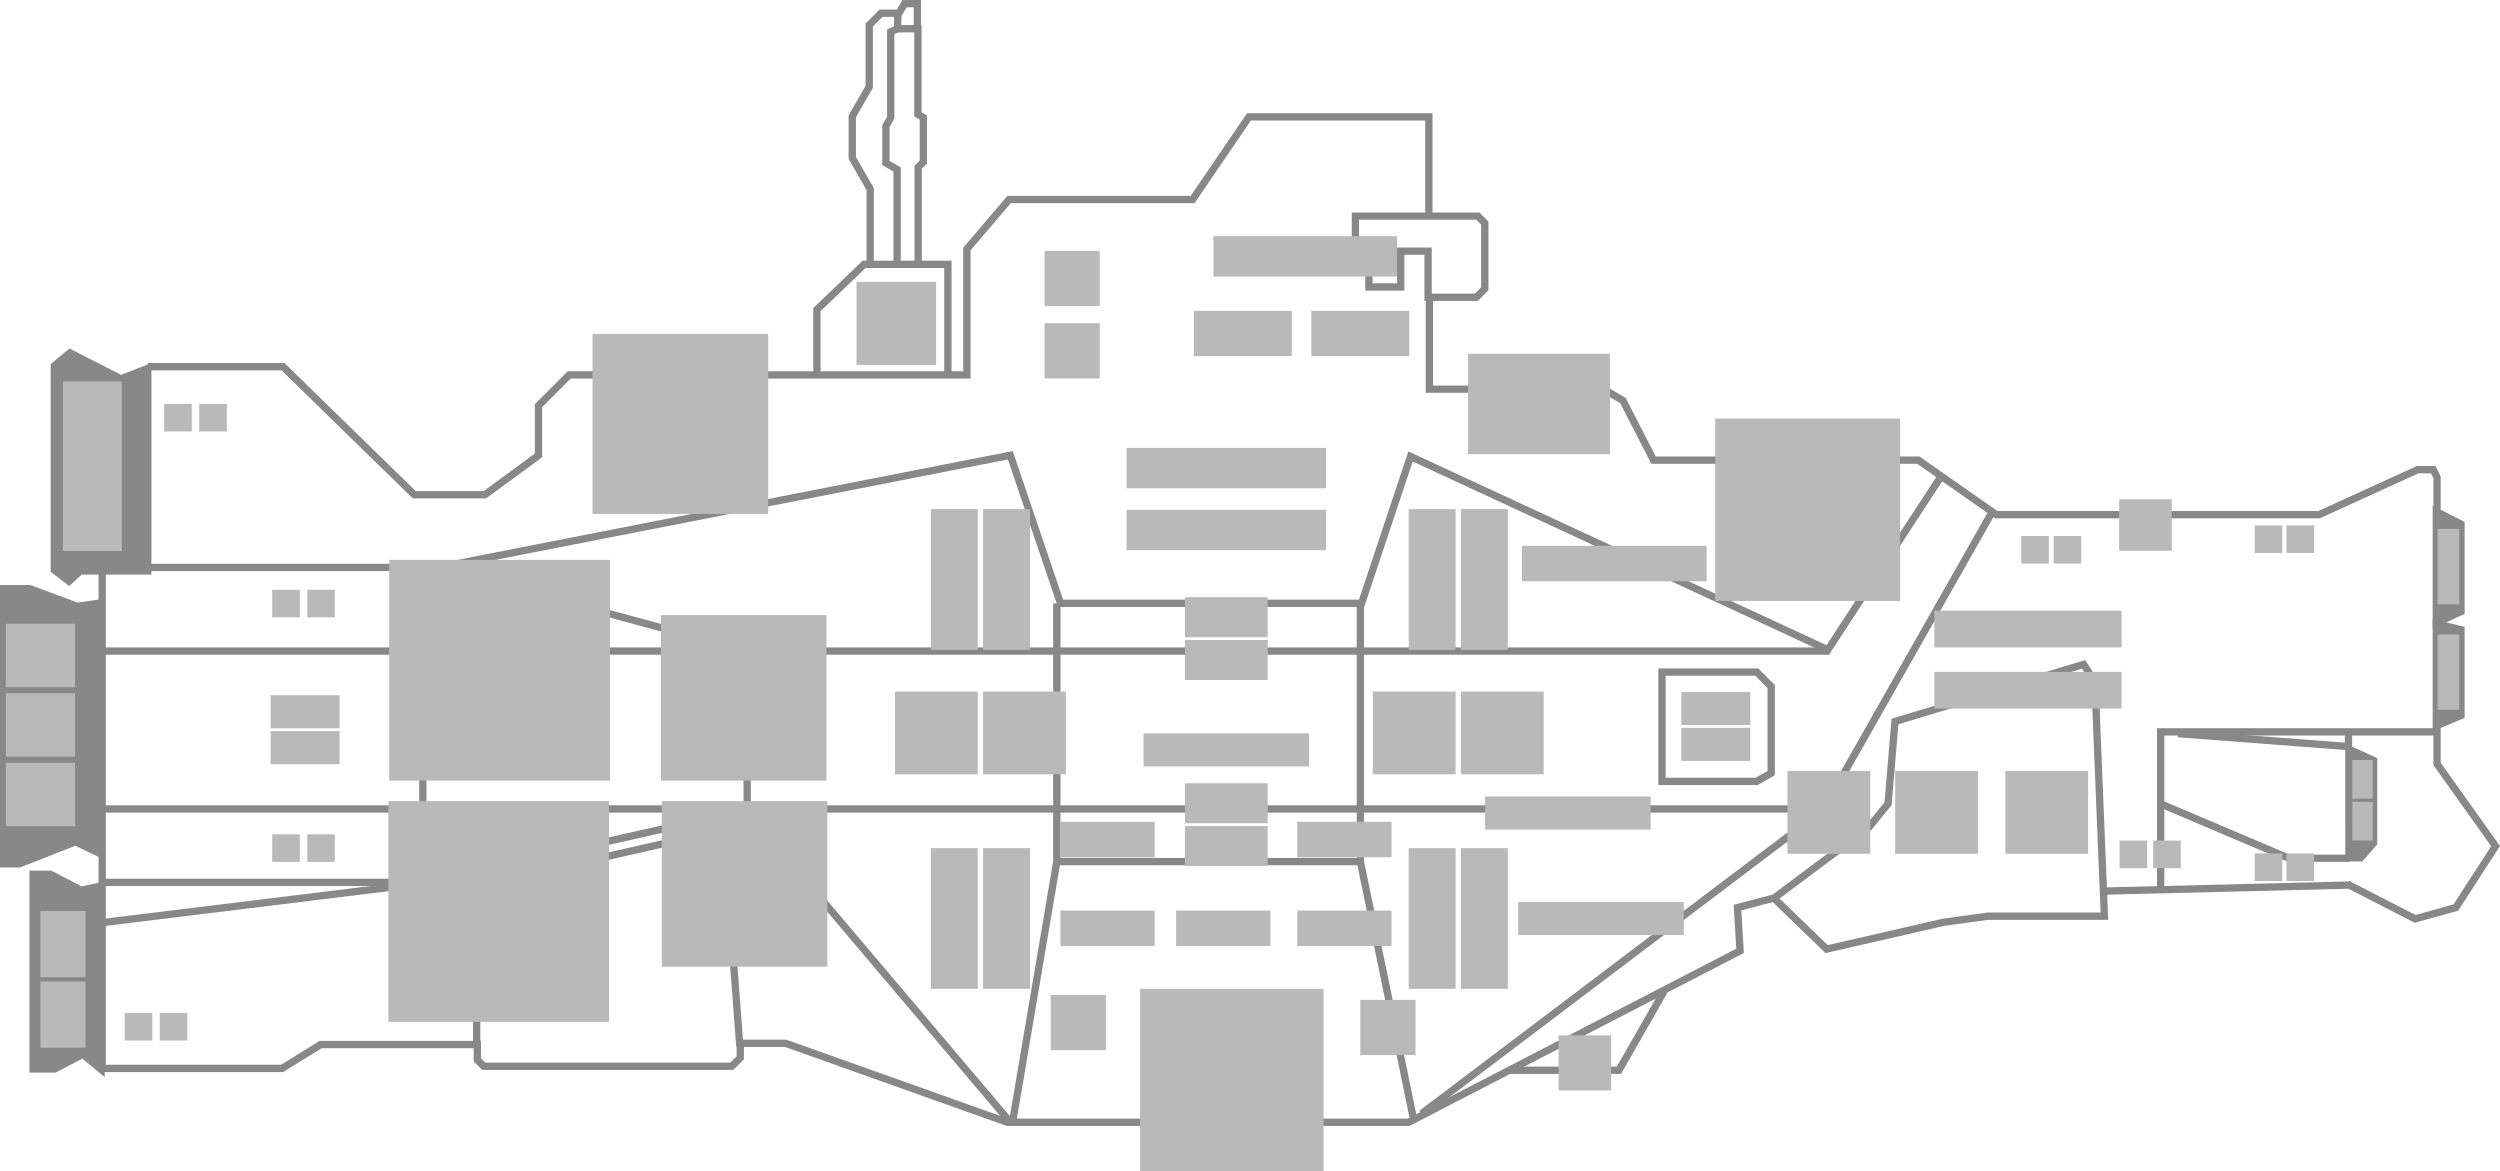 <?xml version="1.0" encoding="UTF-8" standalone="no"?>
<!-- Created with Inkscape (http://www.inkscape.org/) -->

<svg
   width="90.604mm"
   height="42.446mm"
   viewBox="0 0 90.604 42.446"
   version="1.1"
   id="svg2420"
   xml:space="preserve"
   class="solomon-dc-board"
   xmlns="http://www.w3.org/2000/svg"
   xmlns:svg="http://www.w3.org/2000/svg"><defs
     id="defs2417" /><g
     id="frame"
     transform="translate(-31.78,-42.005)"><path
       style="fill:#888888;fill-opacity:1;fill-rule:evenodd;stroke:#888888;stroke-width:0.265px;stroke-linecap:butt;stroke-linejoin:miter;stroke-opacity:1"
       d="m 37.135,55.357 -0.972,0.376 -1.85,-0.941 -0.565,0.47 v 7.402 l 0.533,0.408 0.408,-0.376 h 2.446 z"
       id="path2553" /><path
       style="fill:#888888;fill-opacity:1;fill-rule:evenodd;stroke:#888888;stroke-width:0.265px;stroke-linecap:butt;stroke-linejoin:miter;stroke-opacity:1"
       d="m 35.425,63.856 -0.847,0.125 -1.725,-0.643 H 31.912 v 9.974 h 0.565 l 2.039,-0.8 0.91,0.439 z"
       id="path2555" /><path
       style="fill:#888888;fill-opacity:1;fill-rule:evenodd;stroke:#888888;stroke-width:0.265px;stroke-linecap:butt;stroke-linejoin:miter;stroke-opacity:1"
       d="m 35.441,74.112 -0.721,0.157 -1.113,-0.58 h -0.627 v 7.057 h 0.784 l 1.019,-0.533 0.659,0.549 z"
       id="path2557" /><path
       style="fill:#888888;fill-opacity:1;fill-rule:evenodd;stroke:#888888;stroke-width:0.265px;stroke-linecap:butt;stroke-linejoin:miter;stroke-opacity:1"
       d="m 120.076,60.547 0.894,0.455 v 3.168 l -0.894,0.408 z"
       id="path2559" /><path
       style="fill:#888888;fill-opacity:1;fill-rule:evenodd;stroke:#888888;stroke-width:0.265px;stroke-linecap:butt;stroke-linejoin:miter;stroke-opacity:1"
       d="m 120.076,64.609 0.894,0.22 v 3.105 l -0.894,0.376 z"
       id="path2561" /><path
       style="fill:#888888;fill-opacity:1;fill-rule:evenodd;stroke:#888888;stroke-width:0.265px;stroke-linecap:butt;stroke-linejoin:miter;stroke-opacity:1"
       d="m 116.908,69.157 0.894,0.408 v 2.995 l -0.47,0.533 h -0.423 z"
       id="path2563" /><path
       style="fill:none;fill-rule:evenodd;stroke:#888888;stroke-width:0.265px;stroke-linecap:butt;stroke-linejoin:miter;stroke-opacity:1"
       d="m 80.902,49.837 h 4.438 l 0.251,0.251 v 2.384 l -0.306,0.306 h -1.749 v -1.67 h -2.635 z"
       id="path2565" /><path
       style="fill:none;fill-rule:evenodd;stroke:#888888;stroke-width:0.265px;stroke-linecap:butt;stroke-linejoin:miter;stroke-opacity:1"
       d="m 37.135,55.294 h 4.901 l 4.759,4.642 h 2.556 l 1.945,-1.427 v -1.803 l 1.113,-1.113 h 14.412 v -4.562 l 1.53,-1.796 h 6.653 l 2.04,-2.994 h 6.52 v 3.548"
       id="path2567" /><path
       style="fill:none;fill-rule:evenodd;stroke:#888888;stroke-width:0.265px;stroke-linecap:butt;stroke-linejoin:miter;stroke-opacity:1"
       d="m 82.544,51.097 v 1.308 h -1.153 v -1.308"
       id="path2569" /><path
       style="fill:none;fill-rule:evenodd;stroke:#888888;stroke-width:0.265px;stroke-linecap:butt;stroke-linejoin:miter;stroke-opacity:1"
       d="m 83.584,52.722 v 3.387 h 6.304 l 0.708,0.409 1.111,2.163 h 9.597 l 2.823,1.976 h 11.699 l 3.575,-1.631 h 0.565 l 0.136,0.276 v 10.388 l 2.122,2.98 -1.443,2.227 -1.474,0.408 -2.446,-1.255"
       id="path2571" /><path
       style="fill:none;fill-rule:evenodd;stroke:#888888;stroke-width:0.265px;stroke-linecap:butt;stroke-linejoin:miter;stroke-opacity:1"
       d="m 35.484,62.651 v 18.075 h 6.52 l 1.397,-0.865 h 5.677 v 0.554 l 0.233,0.233 h 8.993 l 0.305,-0.305 V 79.817 h 1.647 l 8.028,2.861 h 14.548 l 12.011,-6.213 -0.094,-1.568 1.317,-0.345 1.913,1.85 4.234,-0.972 1.6,-0.22 h 4.234 l -0.345,-8.5 -0.408,-0.627 -6.837,2.07 -0.251,2.98 -0.69,0.847 -3.481,2.603"
       id="path2573" /><path
       style="fill:none;fill-rule:evenodd;stroke:#888888;stroke-width:0.265px;stroke-linecap:butt;stroke-linejoin:miter;stroke-opacity:1"
       d="m 86.438,80.793 h 4.015 l 1.631,-2.854"
       id="path2575" /><path
       style="fill:none;fill-rule:evenodd;stroke:#888888;stroke-width:0.265px;stroke-linecap:butt;stroke-linejoin:miter;stroke-opacity:1"
       d="m 108.016,74.3 8.97,-0.22"
       id="path2577" /><path
       style="fill:none;fill-rule:evenodd;stroke:#888888;stroke-width:0.265px;stroke-linecap:butt;stroke-linejoin:miter;stroke-opacity:1"
       d="m 120.091,68.529 h -10.005 v 5.74"
       id="path2579" /><path
       style="fill:none;fill-rule:evenodd;stroke:#888888;stroke-width:0.265px;stroke-linecap:butt;stroke-linejoin:miter;stroke-opacity:1"
       d="m 110.714,68.592 6.179,0.47 v -0.533"
       id="path2581" /><path
       style="fill:none;fill-rule:evenodd;stroke:#888888;stroke-width:0.265px;stroke-linecap:butt;stroke-linejoin:miter;stroke-opacity:1"
       d="m 110.149,71.164 4.579,1.945 h 2.195"
       id="path2583" /><path
       style="fill:none;fill-rule:evenodd;stroke:#888888;stroke-width:0.265px;stroke-linecap:butt;stroke-linejoin:miter;stroke-opacity:1"
       d="m 61.387,55.577 v -2.351 l 1.708,-1.641 h 3.038 v 4.036"
       id="path2585" /><path
       style="fill:none;fill-rule:evenodd;stroke:#888888;stroke-width:0.265px;stroke-linecap:butt;stroke-linejoin:miter;stroke-opacity:1"
       d="M 64.292,51.54 V 48.147 L 63.887,47.913 V 46.573 l 0.175,-0.303 v -3.113 l 0.252,-0.111 h 0.732 v 3.105 l 0.198,0.114 v 1.616 l -0.188,0.188 v 3.538"
       id="path2587" /><path
       style="fill:none;fill-rule:evenodd;stroke:#888888;stroke-width:0.265px;stroke-linecap:butt;stroke-linejoin:miter;stroke-opacity:1"
       d="m 63.317,51.673 v -2.817 l -0.649,-1.124 v -1.515 l 0.614,-1.063 v -2.242 l 0.428,-0.428 h 0.65 l 0.201,-0.348 h 0.465 v 0.931"
       id="path2589" /><path
       style="fill:none;fill-rule:evenodd;stroke:#888888;stroke-width:0.265px;stroke-linecap:butt;stroke-linejoin:miter;stroke-opacity:1"
       d="m 64.315,42.558 v 0.51"
       id="path2591" /><path
       style="fill:none;fill-rule:evenodd;stroke:#888888;stroke-width:0.265px;stroke-linecap:butt;stroke-linejoin:miter;stroke-opacity:1"
       d="m 37.135,62.57 h 10.507 l 20.754,-4.066 1.819,5.367 h 10.911 l 1.774,-5.323 15.125,7.008 4.081,-6.254"
       id="path2593" /><path
       style="fill:none;fill-rule:evenodd;stroke:#888888;stroke-width:0.265px;stroke-linecap:butt;stroke-linejoin:miter;stroke-opacity:1"
       d="M 104.012,60.5 97.847,71.367 83.298,82.367"
       id="path2595" /><path
       style="fill:none;fill-rule:evenodd;stroke:#888888;stroke-width:0.265px;stroke-linecap:butt;stroke-linejoin:miter;stroke-opacity:1"
       d="m 49.056,79.794 v -5.677 l 8.206,-1.863 h 0.754 l 0.577,7.673"
       id="path2597" /><path
       style="fill:none;fill-rule:evenodd;stroke:#888888;stroke-width:0.265px;stroke-linecap:butt;stroke-linejoin:miter;stroke-opacity:1"
       d="M 35.44,75.448 47.016,74.028 58.815,71.367 68.395,82.677"
       id="path2599" /><path
       style="fill:none;fill-rule:evenodd;stroke:#888888;stroke-width:0.265px;stroke-linecap:butt;stroke-linejoin:miter;stroke-opacity:1"
       d="m 70.081,63.871 v 9.359 l -1.597,9.403"
       id="path2601" /><path
       style="fill:none;fill-rule:evenodd;stroke:#888888;stroke-width:0.265px;stroke-linecap:butt;stroke-linejoin:miter;stroke-opacity:1"
       d="m 81.081,63.871 v 9.359 l 1.952,9.448"
       id="path2603" /><path
       style="fill:none;fill-rule:evenodd;stroke:#888888;stroke-width:0.265px;stroke-linecap:butt;stroke-linejoin:miter;stroke-opacity:1"
       d="m 92.014,66.361 v 3.963 h 3.431 l 0.526,-0.3 V 66.887 L 95.445,66.361 Z"
       id="path2605" /><path
       style="fill:none;fill-rule:evenodd;stroke:#888888;stroke-width:0.265px;stroke-linecap:butt;stroke-linejoin:miter;stroke-opacity:1"
       d="M 35.44,73.984 H 46.927"
       id="path2607" /><path
       style="fill:none;fill-rule:evenodd;stroke:#888888;stroke-width:0.265px;stroke-linecap:butt;stroke-linejoin:miter;stroke-opacity:1"
       d="M 47.105,62.585 V 73.984"
       id="path2609" /><path
       style="fill:none;fill-rule:evenodd;stroke:#888888;stroke-width:0.265px;stroke-linecap:butt;stroke-linejoin:miter;stroke-opacity:1"
       d="m 47.726,62.585 11.133,3.016 v 5.899"
       id="path2611" /><path
       style="fill:none;fill-rule:evenodd;stroke:#888888;stroke-width:0.265px;stroke-linecap:butt;stroke-linejoin:miter;stroke-opacity:1"
       d="M 35.395,65.601 H 98.069"
       id="path2648" /><path
       style="fill:none;fill-rule:evenodd;stroke:#888888;stroke-width:0.265px;stroke-linecap:butt;stroke-linejoin:miter;stroke-opacity:1"
       d="M 97.847,71.323 H 35.44"
       id="path2650" /><path
       style="fill:none;fill-rule:evenodd;stroke:#888888;stroke-width:0.265px;stroke-linecap:butt;stroke-linejoin:miter;stroke-opacity:1"
       d="M 70.125,73.23 H 81.125"
       id="path2652" /></g><g
     id="sockets"
     transform="translate(-31.78,-42.005)"><rect
       style="fill:#b9b9b9;fill-opacity:1;stroke:none;stroke-width:0.309;stroke-linejoin:round;stroke-miterlimit:2.2;stroke-dashoffset:9.8;stroke-opacity:1"
       id="socket--gtO0aqGDEOH-Tm612wAoA"
       width="3"
       height="1.45"
       x="74.724"
       y="70.391"
       class="socket mount"
       data-width="3"
       data-height="4"
       data-length="3" /><rect
       style="fill:#b9b9b9;fill-opacity:1;stroke:none;stroke-width:0.309;stroke-linejoin:round;stroke-miterlimit:2.2;stroke-dashoffset:9.8;stroke-opacity:1"
       id="socket-eBG0UhrBiky4nUx81rPbLw"
       width="3"
       height="1.45"
       x="74.724"
       y="71.941"
       class="socket mount"
       data-width="3"
       data-height="4"
       data-length="3" /><rect
       style="fill:#b9b9b9;fill-opacity:1;stroke:none;stroke-width:0.5;stroke-linejoin:round;stroke-miterlimit:2.2;stroke-dashoffset:9.8;stroke-opacity:1"
       id="socket-bJoNrv9cnkC4ZJOT6Hd8Dg"
       width="2.133"
       height="6.147"
       x="34.061"
       y="55.827" /><rect
       style="fill:#b9b9b9;fill-opacity:1;stroke:none;stroke-width:0.28;stroke-linejoin:round;stroke-miterlimit:2.2;stroke-dashoffset:9.8;stroke-opacity:1"
       id="socket-9TvTmy84rUuApJxRvkZbnw"
       width="2.509"
       height="2.3"
       x="31.991"
       y="64.609" /><rect
       style="fill:#b9b9b9;fill-opacity:1;stroke:none;stroke-width:0.28;stroke-linejoin:round;stroke-miterlimit:2.2;stroke-dashoffset:9.8;stroke-opacity:1"
       id="socket-C6tiQPgvz0OrnYbMj2CHHg"
       width="2.509"
       height="2.3"
       x="31.991"
       y="67.129" /><rect
       style="fill:#b9b9b9;fill-opacity:1;stroke:none;stroke-width:0.28;stroke-linejoin:round;stroke-miterlimit:2.2;stroke-dashoffset:9.8;stroke-opacity:1"
       id="socket-IVgBw8B690uHkan_Wb4THw"
       width="2.509"
       height="2.3"
       x="31.991"
       y="69.648" /><rect
       style="fill:#b9b9b9;fill-opacity:1;stroke:none;stroke-width:0.348;stroke-linejoin:round;stroke-miterlimit:2.2;stroke-dashoffset:9.8;stroke-opacity:1"
       id="socket-Dgwtbror90uhkawRp3StEw"
       width="1.631"
       height="2.4"
       x="33.245"
       y="75.022" /><rect
       style="fill:#b9b9b9;fill-opacity:1;stroke:none;stroke-width:0.348;stroke-linejoin:round;stroke-miterlimit:2.2;stroke-dashoffset:9.8;stroke-opacity:1"
       id="socket-FHaf76uPvkukJgBJrdmDVA"
       width="1.631"
       height="2.4"
       x="33.245"
       y="77.577" /><rect
       style="fill:#b9b9b9;fill-opacity:1;stroke:none;stroke-width:0.346;stroke-linejoin:round;stroke-miterlimit:2.2;stroke-dashoffset:9.8;stroke-opacity:1"
       id="socket-MOEkzbea10um7oml8HwD4w"
       width="0.737"
       height="1.4"
       x="117.033"
       y="69.549" /><rect
       style="fill:#b9b9b9;fill-opacity:1;stroke:none;stroke-width:0.346;stroke-linejoin:round;stroke-miterlimit:2.2;stroke-dashoffset:9.8;stroke-opacity:1"
       id="socket-eN7qicxqIkmuJ2hrdHczaQ"
       width="0.737"
       height="1.4"
       x="117.033"
       y="71.066" /><rect
       style="fill:#b9b9b9;fill-opacity:1;stroke:none;stroke-width:0.5;stroke-linejoin:round;stroke-miterlimit:2.2;stroke-dashoffset:9.8;stroke-opacity:1"
       id="socket-a4BwxP6SGUuPghvxhIyO4Q"
       width="0.784"
       height="2.729"
       x="120.123"
       y="61.175" /><rect
       style="fill:#b9b9b9;fill-opacity:1;stroke:none;stroke-width:0.5;stroke-linejoin:round;stroke-miterlimit:2.2;stroke-dashoffset:9.8;stroke-opacity:1"
       id="socket-a1LQ7-88xkClL9HL80Kr3w"
       width="0.784"
       height="2.729"
       x="120.123"
       y="65.001" /><rect
       style="fill:#b9b9b9;fill-opacity:1;stroke:none;stroke-width:0.231;stroke-linejoin:round;stroke-miterlimit:2.2;stroke-dashoffset:9.8;stroke-opacity:1"
       id="socket--up3vHQlOESiiOUTAY7UXA"
       width="1"
       height="1"
       x="37.73"
       y="56.643" /><rect
       style="fill:#b9b9b9;fill-opacity:1;stroke:none;stroke-width:0.231;stroke-linejoin:round;stroke-miterlimit:2.2;stroke-dashoffset:9.8;stroke-opacity:1"
       id="socket-I71KrscNIkam56voCXRRIA"
       width="1"
       height="1"
       x="39.001"
       y="56.643" /><rect
       style="fill:#b9b9b9;fill-opacity:1;stroke:none;stroke-width:0.231;stroke-linejoin:round;stroke-miterlimit:2.2;stroke-dashoffset:9.8;stroke-opacity:1"
       id="socket-i-ArWYYn0UqVttcZ9ZTbLA"
       width="1"
       height="1"
       x="36.3"
       y="78.716" /><rect
       style="fill:#b9b9b9;fill-opacity:1;stroke:none;stroke-width:0.231;stroke-linejoin:round;stroke-miterlimit:2.2;stroke-dashoffset:9.8;stroke-opacity:1"
       id="socket-KwiQYzz3MUG8sBnLSRAOTA"
       width="1"
       height="1"
       x="37.57"
       y="78.716" /><rect
       style="fill:#b9b9b9;fill-opacity:1;stroke:none;stroke-width:0.231;stroke-linejoin:round;stroke-miterlimit:2.2;stroke-dashoffset:9.8;stroke-opacity:1"
       id="socket-coJExyELBkCGhQjfomExGw"
       width="1"
       height="1"
       x="41.645"
       y="63.379" /><rect
       style="fill:#b9b9b9;fill-opacity:1;stroke:none;stroke-width:0.231;stroke-linejoin:round;stroke-miterlimit:2.2;stroke-dashoffset:9.8;stroke-opacity:1"
       id="socket-7YzR1jExIU6qekh496d9Qg"
       width="1"
       height="1"
       x="42.915"
       y="63.379" /><rect
       style="fill:#b9b9b9;fill-opacity:1;stroke:none;stroke-width:0.231;stroke-linejoin:round;stroke-miterlimit:2.2;stroke-dashoffset:9.8;stroke-opacity:1"
       id="socket-BV5zK-7QZE65XZkgq56X0g"
       width="1"
       height="1"
       x="41.645"
       y="72.243" /><rect
       style="fill:#b9b9b9;fill-opacity:1;stroke:none;stroke-width:0.231;stroke-linejoin:round;stroke-miterlimit:2.2;stroke-dashoffset:9.8;stroke-opacity:1"
       id="socket-Xi3EOD8Stk66iawlswre3A"
       width="1"
       height="1"
       x="42.915"
       y="72.243" /><rect
       style="fill:#b9b9b9;fill-opacity:1;stroke:none;stroke-width:0.35;stroke-linejoin:round;stroke-miterlimit:2.2;stroke-dashoffset:9.8;stroke-opacity:1"
       id="socket-37oZ894X7kG2Dq0E5mEKDQ"
       width="2.5"
       height="1.2"
       x="41.588"
       y="67.201"
       class="socket mount"
       data-width="2"
       data-length="2"
       data-height="2" /><rect
       style="fill:#b9b9b9;fill-opacity:1;stroke:none;stroke-width:0.35;stroke-linejoin:round;stroke-miterlimit:2.2;stroke-dashoffset:9.8;stroke-opacity:1"
       id="socket-M6NaSvLam06C-1DTggI99g"
       width="2.5"
       height="1.2"
       x="41.588"
       y="68.501"
       class="socket mount"
       data-width="2"
       data-height="2"
       data-length="2" /><rect
       style="fill:#b9b9b9;fill-opacity:1;stroke:none;stroke-width:0.522;stroke-linejoin:round;stroke-miterlimit:2.2;stroke-dashoffset:9.8;stroke-opacity:1"
       id="socket-1I5WRAX0oU6zIv7yEvqfmQ"
       width="8"
       height="8"
       x="45.885"
       y="62.296"
       class="socket module"
       data-length="16"
       data-height="10"
       data-width="8" /><rect
       style="fill:#b9b9b9;fill-opacity:1;stroke:none;stroke-width:0.507;stroke-linejoin:round;stroke-miterlimit:2.2;stroke-dashoffset:9.8;stroke-opacity:1"
       id="socket-98aZYYnrXUWKXheUXHoLLw"
       width="8"
       height="8"
       x="45.854"
       y="71.039"
       class="socket module"
       data-length="12"
       data-height="10"
       data-width="8" /><rect
       style="fill:#b9b9b9;fill-opacity:1;stroke:none;stroke-width:0.431;stroke-linejoin:round;stroke-miterlimit:2.2;stroke-dashoffset:9.8;stroke-opacity:1"
       id="socket-Cz_cm8aRt0mRiYxdq26V7A"
       width="6"
       height="6"
       x="55.733"
       y="64.296"
       class="socket module"
       data-width="8"
       data-height="8"
       data-length="8" /><rect
       style="fill:#b9b9b9;fill-opacity:1;stroke:none;stroke-width:0.438;stroke-linejoin:round;stroke-miterlimit:2.2;stroke-dashoffset:9.8;stroke-opacity:1"
       id="socket-eOvmJ625f0yGavYASYtYYQ"
       width="6"
       height="6"
       x="55.764"
       y="71.039"
       class="socket module"
       data-width="8"
       data-height="8"
       data-length="8" /><rect
       style="fill:#b9b9b9;fill-opacity:1;stroke:none;stroke-width:0.5;stroke-linejoin:round;stroke-miterlimit:2.2;stroke-dashoffset:9.8;stroke-opacity:1"
       id="socket-N5nMrtk4bkiSDzOffAmI1w"
       width="6.367"
       height="6.524"
       x="53.255"
       y="54.106"
       class="socket mount"
       data-width="8"
       data-height="7"
       data-length="8" /><rect
       style="fill:#b9b9b9;fill-opacity:1;stroke:none;stroke-width:0.5;stroke-linejoin:round;stroke-miterlimit:2.2;stroke-dashoffset:9.8;stroke-opacity:1"
       id="socket-ixVX_-v6JEyGqFpX8ygF2w"
       width="2.885"
       height="3.011"
       x="62.821"
       y="52.22" /><rect
       style="fill:#b9b9b9;fill-opacity:1;stroke:none;stroke-width:0.541;stroke-linejoin:round;stroke-miterlimit:2.2;stroke-dashoffset:9.8;stroke-opacity:1"
       id="socket-tgWD8fbOBEWq4KfvYDN_BQ"
       width="3"
       height="3"
       x="64.215"
       y="67.068"
       class="socket module"
       data-width="3"
       data-height="3"
       data-length="3" /><rect
       style="fill:#b9b9b9;fill-opacity:1;stroke:none;stroke-width:0.541;stroke-linejoin:round;stroke-miterlimit:2.2;stroke-dashoffset:9.8;stroke-opacity:1"
       id="socket-cVsLdxme_kGSU2jWlYnXzg"
       width="3"
       height="3"
       x="67.408"
       y="67.068"
       class="socket module"
       data-width="3"
       data-height="3"
       data-length="3" /><rect
       style="fill:#b9b9b9;fill-opacity:1;stroke:none;stroke-width:0.491;stroke-linejoin:round;stroke-miterlimit:2.2;stroke-dashoffset:9.8;stroke-opacity:1"
       id="socket-MjJFzcmp2kCLRWmjC30TKA"
       width="2"
       height="2"
       x="69.859"
       y="78.065"
       class="socket module"
       data-width="2"
       data-height="2"
       data-length="2" /><rect
       style="fill:#b9b9b9;fill-opacity:1;stroke:none;stroke-width:0.5;stroke-linejoin:round;stroke-miterlimit:2.2;stroke-dashoffset:9.8;stroke-opacity:1"
       id="socket-HsGDhCR_T0KH1ddzUnSHmA"
       width="6.653"
       height="6.609"
       x="73.097"
       y="77.843"
       class="socket mount"
       data-width="8"
       data-height="7"
       data-length="8" /><rect
       style="fill:#b9b9b9;fill-opacity:1;stroke:none;stroke-width:0.507;stroke-linejoin:round;stroke-miterlimit:2.2;stroke-dashoffset:9.8;stroke-opacity:1"
       id="socket-31ilgFi2f0ScvJbFia-Opg"
       width="2"
       height="2"
       x="81.081"
       y="78.242"
       class="socket module"
       data-width="2"
       data-height="2"
       data-length="2" /><rect
       style="fill:#b9b9b9;fill-opacity:1;stroke:none;stroke-width:0.5;stroke-linejoin:round;stroke-miterlimit:2.2;stroke-dashoffset:9.8;stroke-opacity:1"
       id="socket-09AenxIgokykwMTCMJz24w"
       width="3.415"
       height="1.286"
       x="70.214"
       y="75.004"
       class="socket compartment"
       data-width="6"
       data-height="1"
       data-length="4" /><rect
       style="fill:#b9b9b9;fill-opacity:1;stroke:none;stroke-width:0.5;stroke-linejoin:round;stroke-miterlimit:2.2;stroke-dashoffset:9.8;stroke-opacity:1"
       id="socket-6P8ohHGH_UaCAMEE5jFoRg"
       width="3.415"
       height="1.286"
       x="70.214"
       y="71.788"
       class="socket compartment"
       data-width="6"
       data-height="1"
       data-length="4" /><rect
       style="fill:#b9b9b9;fill-opacity:1;stroke:none;stroke-width:0.5;stroke-linejoin:round;stroke-miterlimit:2.2;stroke-dashoffset:9.8;stroke-opacity:1"
       id="socket-RtZe85sJUkO5b1xVdgPlqQ"
       width="3.415"
       height="1.286"
       x="74.405"
       y="75.004"
       class="socket compartment"
       data-width="6"
       data-height="1"
       data-length="4" /><rect
       style="fill:#b9b9b9;fill-opacity:1;stroke:none;stroke-width:0.5;stroke-linejoin:round;stroke-miterlimit:2.2;stroke-dashoffset:9.8;stroke-opacity:1"
       id="socket-8YQv6H5fN0SylDc4p2fT-w"
       width="3.415"
       height="1.286"
       x="78.796"
       y="75.004"
       class="socket compartment"
       data-width="6"
       data-height="1"
       data-length="4" /><rect
       style="fill:#b9b9b9;fill-opacity:1;stroke:none;stroke-width:0.5;stroke-linejoin:round;stroke-miterlimit:2.2;stroke-dashoffset:9.8;stroke-opacity:1"
       id="socket-80T00-71i0Wz-uNk04dzvQ"
       width="3.415"
       height="1.286"
       x="78.796"
       y="71.788"
       class="socket compartment"
       data-width="6"
       data-height="1"
       data-length="4" /><rect
       style="fill:#b9b9b9;fill-opacity:1;stroke:none;stroke-width:0.44;stroke-linejoin:round;stroke-miterlimit:2.2;stroke-dashoffset:9.8;stroke-opacity:1"
       id="socket-XAbGPXPgDEuDieQDqbA9MQ"
       width="6"
       height="1.2"
       x="73.224"
       y="68.583"
       class="socket compartment"
       data-width="6"
       data-height="1"
       data-length="8" /><rect
       style="fill:#b9b9b9;fill-opacity:1;stroke:none;stroke-width:0.309;stroke-linejoin:round;stroke-miterlimit:2.2;stroke-dashoffset:9.8;stroke-opacity:1"
       id="socket-R_Y-LTCc0kydl6L8Sq5Dmw"
       width="3"
       height="1.45"
       x="74.724"
       y="63.649"
       class="socket mount"
       data-height="4"
       data-length="3"
       data-width="3" /><rect
       style="fill:#b9b9b9;fill-opacity:1;stroke:none;stroke-width:0.309;stroke-linejoin:round;stroke-miterlimit:2.2;stroke-dashoffset:9.8;stroke-opacity:1"
       id="socket-csaNZW85vkO8uIQ9XDe1iw"
       width="3"
       height="1.45"
       x="74.724"
       y="65.199"
       class="socket mount"
       data-width="3"
       data-height="4"
       data-length="3" /><rect
       style="fill:#b9b9b9;fill-opacity:1;stroke:none;stroke-width:0.5;stroke-linejoin:round;stroke-miterlimit:2.2;stroke-dashoffset:9.8;stroke-opacity:1"
       id="socket-4sUWwP0VukOFbXT1YAMa9g"
       width="7.23"
       height="1.464"
       x="72.609"
       y="58.238"
       class="socket compartment"
       data-width="6"
       data-height="1"
       data-length="8" /><rect
       style="fill:#b9b9b9;fill-opacity:1;stroke:none;stroke-width:0.5;stroke-linejoin:round;stroke-miterlimit:2.2;stroke-dashoffset:9.8;stroke-opacity:1"
       id="socket-SX-a4J4eek2nmJztXePU3Q"
       width="7.23"
       height="1.464"
       x="72.609"
       y="60.481"
       class="socket compartment"
       data-width="6"
       data-height="1"
       data-length="8" /><rect
       style="fill:#b9b9b9;fill-opacity:1;stroke:none;stroke-width:0.471;stroke-linejoin:round;stroke-miterlimit:2.2;stroke-dashoffset:9.8;stroke-opacity:1"
       id="socket-PWWRnNTo60Cx9faCbUhx-g"
       width="2"
       height="2"
       x="69.637"
       y="51.097"
       class="socket module"
       data-width="2"
       data-height="2"
       data-length="2" /><rect
       style="fill:#b9b9b9;fill-opacity:1;stroke:none;stroke-width:0.498;stroke-linejoin:round;stroke-miterlimit:2.2;stroke-dashoffset:9.8;stroke-opacity:1"
       id="socket-5lOFQqLf-kOQq0zbIv0MKw"
       width="2"
       height="2"
       x="69.637"
       y="53.72"
       class="socket module"
       data-width="2"
       data-height="2"
       data-length="2" /><rect
       style="fill:#b9b9b9;fill-opacity:1;stroke:none;stroke-width:0.5;stroke-linejoin:round;stroke-miterlimit:2.2;stroke-dashoffset:9.8;stroke-opacity:1"
       id="socket-tkt9JPA2V0CWAO-Dfj8FHQ"
       width="3.548"
       height="1.641"
       x="75.048"
       y="53.27"
       class="socket compartment"
       data-width="6"
       data-height="1"
       data-length="4" /><rect
       style="fill:#b9b9b9;fill-opacity:1;stroke:none;stroke-width:0.5;stroke-linejoin:round;stroke-miterlimit:2.2;stroke-dashoffset:9.8;stroke-opacity:1"
       id="socket-QkO76Z2PAUq8iD4cuc_P4A"
       width="3.548"
       height="1.641"
       x="79.306"
       y="53.27"
       class="socket compartment"
       data-width="6"
       data-height="1"
       data-length="4" /><rect
       style="fill:#b9b9b9;fill-opacity:1;stroke:none;stroke-width:0.5;stroke-linejoin:round;stroke-miterlimit:2.2;stroke-dashoffset:9.8;stroke-opacity:1"
       id="socket-GbGNS6ZFo0qx-dxuEmZTbg"
       width="6.653"
       height="1.464"
       x="75.758"
       y="50.565"
       class="socket compartment"
       data-width="6"
       data-height="1"
       data-length="8" /><rect
       style="fill:#b9b9b9;fill-opacity:1;stroke:none;stroke-width:0.5;stroke-linejoin:round;stroke-miterlimit:2.2;stroke-dashoffset:9.8;stroke-opacity:1"
       id="socket-AznvpY2By0GiQxgeOTktww"
       width="5.145"
       height="3.637"
       x="84.984"
       y="54.826"
       class="socket mount"
       data-width="6"
       data-height="4"
       data-length="6" /><rect
       style="fill:#b9b9b9;fill-opacity:1;stroke:none;stroke-width:0.344;stroke-linejoin:round;stroke-miterlimit:2.2;stroke-dashoffset:9.8;stroke-opacity:1"
       id="socket-fl3ahiJ3DEGPvK5XIvQpng"
       width="1.7"
       height="5.101"
       x="82.833"
       y="60.456" /><rect
       style="fill:#b9b9b9;fill-opacity:1;stroke:none;stroke-width:0.344;stroke-linejoin:round;stroke-miterlimit:2.2;stroke-dashoffset:9.8;stroke-opacity:1"
       id="socket-2wzzxqVhJUOa2ehUXWSseA"
       width="1.7"
       height="5.101"
       x="84.725"
       y="60.456" /><rect
       style="fill:#b9b9b9;fill-opacity:1;stroke:none;stroke-width:0.344;stroke-linejoin:round;stroke-miterlimit:2.2;stroke-dashoffset:9.8;stroke-opacity:1"
       id="socket-dUhsdmXUKkuHsSqHUy5cxA"
       width="1.7"
       height="5.101"
       x="82.833"
       y="72.742" /><rect
       style="fill:#b9b9b9;fill-opacity:1;stroke:none;stroke-width:0.344;stroke-linejoin:round;stroke-miterlimit:2.2;stroke-dashoffset:9.8;stroke-opacity:1"
       id="socket-_T-yr28oWUu9Zu8Vpv-3EA"
       width="1.7"
       height="5.101"
       x="84.725"
       y="72.742" /><rect
       style="fill:#b9b9b9;fill-opacity:1;stroke:none;stroke-width:0.344;stroke-linejoin:round;stroke-miterlimit:2.2;stroke-dashoffset:9.8;stroke-opacity:1"
       id="socket-GZVya4EZTEW9cQSN7PbXLA"
       width="1.7"
       height="5.101"
       x="65.515"
       y="72.742" /><rect
       style="fill:#b9b9b9;fill-opacity:1;stroke:none;stroke-width:0.344;stroke-linejoin:round;stroke-miterlimit:2.2;stroke-dashoffset:9.8;stroke-opacity:1"
       id="socket-COqx5IhmvEuFvfzKK8Y43w"
       width="1.7"
       height="5.101"
       x="67.408"
       y="72.742" /><rect
       style="fill:#b9b9b9;fill-opacity:1;stroke:none;stroke-width:0.344;stroke-linejoin:round;stroke-miterlimit:2.2;stroke-dashoffset:9.8;stroke-opacity:1"
       id="socket-Q7e3n7T9QUWY02ekOYKMkQ"
       width="1.7"
       height="5.101"
       x="65.515"
       y="60.456" /><rect
       style="fill:#b9b9b9;fill-opacity:1;stroke:none;stroke-width:0.344;stroke-linejoin:round;stroke-miterlimit:2.2;stroke-dashoffset:9.8;stroke-opacity:1"
       id="socket-dytK_t_Qck2o1KejcX2YjQ"
       width="1.7"
       height="5.101"
       x="67.408"
       y="60.456" /><rect
       style="fill:#b9b9b9;fill-opacity:1;stroke:none;stroke-width:0.529;stroke-linejoin:round;stroke-miterlimit:2.2;stroke-dashoffset:9.8;stroke-opacity:1"
       id="socket-4wfe6HbB9kCN7CDcF7_POQ"
       width="3"
       height="3"
       x="81.533"
       y="67.068"
       class="socket module"
       data-width="3"
       data-height="3"
       data-length="3" /><rect
       style="fill:#b9b9b9;fill-opacity:1;stroke:none;stroke-width:0.529;stroke-linejoin:round;stroke-miterlimit:2.2;stroke-dashoffset:9.8;stroke-opacity:1"
       id="socket-rWWXZNnbKUi7djDPaKTttQ"
       width="3"
       height="3"
       x="84.725"
       y="67.068"
       class="socket module"
       data-width="3"
       data-height="3"
       data-length="3" /><rect
       style="fill:#b9b9b9;fill-opacity:1;stroke:none;stroke-width:0.409;stroke-linejoin:round;stroke-miterlimit:2.2;stroke-dashoffset:9.8;stroke-opacity:1"
       id="socket-Jl5HmssP406Au7n4NHceQw"
       width="6"
       height="1.2"
       x="86.802"
       y="74.694"
       class="socket compartment"
       data-width="6"
       data-height="1"
       data-length="8" /><rect
       style="fill:#b9b9b9;fill-opacity:1;stroke:none;stroke-width:0.5;stroke-linejoin:round;stroke-miterlimit:2.2;stroke-dashoffset:9.8;stroke-opacity:1"
       id="socket-4dNKr5i87EeDGq9coaWYJg"
       width="1.907"
       height="1.996"
       x="88.266"
       y="79.528"
       class="socket mount"
       data-width="2"
       data-height="2"
       data-length="2" /><rect
       style="fill:#b9b9b9;fill-opacity:1;stroke:none;stroke-width:0.453;stroke-linejoin:round;stroke-miterlimit:2.2;stroke-dashoffset:9.8;stroke-opacity:1"
       id="socket-wbgVupdnzEGle6f8tezZYQ"
       width="6"
       height="1.2"
       x="85.602"
       y="70.871"
       class="socket compartment"
       data-width="6"
       data-height="1"
       data-length="8" /><rect
       style="fill:#b9b9b9;fill-opacity:1;stroke:none;stroke-width:0.5;stroke-linejoin:round;stroke-miterlimit:2.2;stroke-dashoffset:9.8;stroke-opacity:1"
       id="socket-lp31cinWLE-ZGgtisuoaug"
       width="6.698"
       height="1.286"
       x="86.935"
       y="61.786"
       class="socket compartment"
       data-width="6"
       data-height="1"
       data-length="8" /><rect
       style="fill:#b9b9b9;fill-opacity:1;stroke:none;stroke-width:0.5;stroke-linejoin:round;stroke-miterlimit:2.2;stroke-dashoffset:9.8;stroke-opacity:1"
       id="socket-vvpl_pV8B0W33ernrw31jg"
       width="6.698"
       height="6.609"
       x="93.944"
       y="57.176"
       class="socket mount"
       data-width="8"
       data-height="7"
       data-length="8" /><rect
       style="fill:#b9b9b9;fill-opacity:1;stroke:none;stroke-width:0.308;stroke-linejoin:round;stroke-miterlimit:2.2;stroke-dashoffset:9.8;stroke-opacity:1"
       id="socket-3HKNGt305UC23fGT8OKcLw"
       width="2.5"
       height="1.2"
       x="92.715"
       y="67.083"
       class="socket mount"
       data-width="3"
       data-height="4"
       data-length="3" /><rect
       style="fill:#b9b9b9;fill-opacity:1;stroke:none;stroke-width:0.308;stroke-linejoin:round;stroke-miterlimit:2.2;stroke-dashoffset:9.8;stroke-opacity:1"
       id="socket-oRZYmSFdsk2BFB03PqyS2w"
       width="2.5"
       height="1.2"
       x="92.715"
       y="68.383"
       class="socket mount"
       data-width="3"
       data-height="4"
       data-length="3" /><rect
       style="fill:#b9b9b9;fill-opacity:1;stroke:none;stroke-width:0.516;stroke-linejoin:round;stroke-miterlimit:2.2;stroke-dashoffset:9.8;stroke-opacity:1"
       id="socket-yAg2wUCkJ0a6Ef3m96WyYw"
       width="3"
       height="3"
       x="96.56"
       y="69.948"
       class="socket module"
       data-width="3"
       data-height="3"
       data-length="3" /><rect
       style="fill:#b9b9b9;fill-opacity:1;stroke:none;stroke-width:0.516;stroke-linejoin:round;stroke-miterlimit:2.2;stroke-dashoffset:9.8;stroke-opacity:1"
       id="socket-rTbYkycwWku-Ye1FCBJbvw"
       width="3"
       height="3"
       x="100.464"
       y="69.948"
       class="socket module"
       data-width="3"
       data-height="3"
       data-length="3" /><rect
       style="fill:#b9b9b9;fill-opacity:1;stroke:none;stroke-width:0.516;stroke-linejoin:round;stroke-miterlimit:2.2;stroke-dashoffset:9.8;stroke-opacity:1"
       id="socket--ao2fBk-zkK3QTdVH4fqHA"
       width="3"
       height="3"
       x="104.456"
       y="69.948"
       class="socket module"
       data-width="3"
       data-height="3"
       data-length="3" /><rect
       style="fill:#b9b9b9;fill-opacity:1;stroke:none;stroke-width:0.5;stroke-linejoin:round;stroke-miterlimit:2.2;stroke-dashoffset:9.8;stroke-opacity:1"
       id="socket--wa5U_hdw0mHKI1PglDeGg"
       width="6.786"
       height="1.331"
       x="101.883"
       y="64.137"
       class="socket compartment"
       data-width="6"
       data-height="1"
       data-length="8" /><rect
       style="fill:#b9b9b9;fill-opacity:1;stroke:none;stroke-width:0.5;stroke-linejoin:round;stroke-miterlimit:2.2;stroke-dashoffset:9.8;stroke-opacity:1"
       id="socket-97l_f_ktb0yoEquIa75icg"
       width="6.786"
       height="1.331"
       x="101.883"
       y="66.355"
       class="socket compartment"
       data-width="6"
       data-height="1"
       data-length="8" /><rect
       style="fill:#b9b9b9;fill-opacity:1;stroke:none;stroke-width:0.258;stroke-linejoin:round;stroke-miterlimit:2.2;stroke-dashoffset:9.8;stroke-opacity:1"
       id="socket-3yuWK3GHeE-V4iv_gfXyqA"
       width="1"
       height="1"
       x="105.032"
       y="61.431" /><rect
       style="fill:#b9b9b9;fill-opacity:1;stroke:none;stroke-width:0.258;stroke-linejoin:round;stroke-miterlimit:2.2;stroke-dashoffset:9.8;stroke-opacity:1"
       id="socket-AJSe3uznBkq8JxXojtOstA"
       width="1"
       height="1"
       x="106.208"
       y="61.431" /><rect
       style="fill:#b9b9b9;fill-opacity:1;stroke:none;stroke-width:0.5;stroke-linejoin:round;stroke-miterlimit:2.2;stroke-dashoffset:9.8;stroke-opacity:1"
       id="socket-ZjH6aPXnl0eOdklaPsRNAA"
       width="1.907"
       height="1.863"
       x="108.581"
       y="60.101"
       class="socket mount"
       data-width="2"
       data-height="2"
       data-length="2" /><rect
       style="fill:#b9b9b9;fill-opacity:1;stroke:none;stroke-width:0.233;stroke-linejoin:round;stroke-miterlimit:2.2;stroke-dashoffset:9.8;stroke-opacity:1"
       id="socket-XfPRlJliakqKZkT707NZ8A"
       width="1"
       height="1"
       x="113.494"
       y="61.046" /><rect
       style="fill:#b9b9b9;fill-opacity:1;stroke:none;stroke-width:0.233;stroke-linejoin:round;stroke-miterlimit:2.2;stroke-dashoffset:9.8;stroke-opacity:1"
       id="socket-tibiovbQEEqZ8RfkyQG4fQ"
       width="1"
       height="1"
       x="114.645"
       y="61.046" /><rect
       style="fill:#b9b9b9;fill-opacity:1;stroke:none;stroke-width:0.206;stroke-linejoin:round;stroke-miterlimit:2.2;stroke-dashoffset:9.8;stroke-opacity:1"
       id="socket-nnqVNUybxUuqJ8w0TDPf_g"
       width="1"
       height="1"
       x="108.596"
       y="72.469" /><rect
       style="fill:#b9b9b9;fill-opacity:1;stroke:none;stroke-width:0.206;stroke-linejoin:round;stroke-miterlimit:2.2;stroke-dashoffset:9.8;stroke-opacity:1"
       id="socket-oSspYcDphkSOyBwx6LRXag"
       width="1"
       height="1"
       x="109.815"
       y="72.469" /><rect
       style="fill:#b9b9b9;fill-opacity:1;stroke:none;stroke-width:0.243;stroke-linejoin:round;stroke-miterlimit:2.2;stroke-dashoffset:9.8;stroke-opacity:1"
       id="socket-wOTzi7f5H02hj2Pr1vQLCg"
       width="1"
       height="1"
       x="113.494"
       y="72.935" /><rect
       style="fill:#b9b9b9;fill-opacity:1;stroke:none;stroke-width:0.243;stroke-linejoin:round;stroke-miterlimit:2.2;stroke-dashoffset:9.8;stroke-opacity:1"
       id="socket-StVJXCsN1E6uzxsK--jn7g"
       width="1"
       height="1"
       x="114.645"
       y="72.935" /></g></svg>
